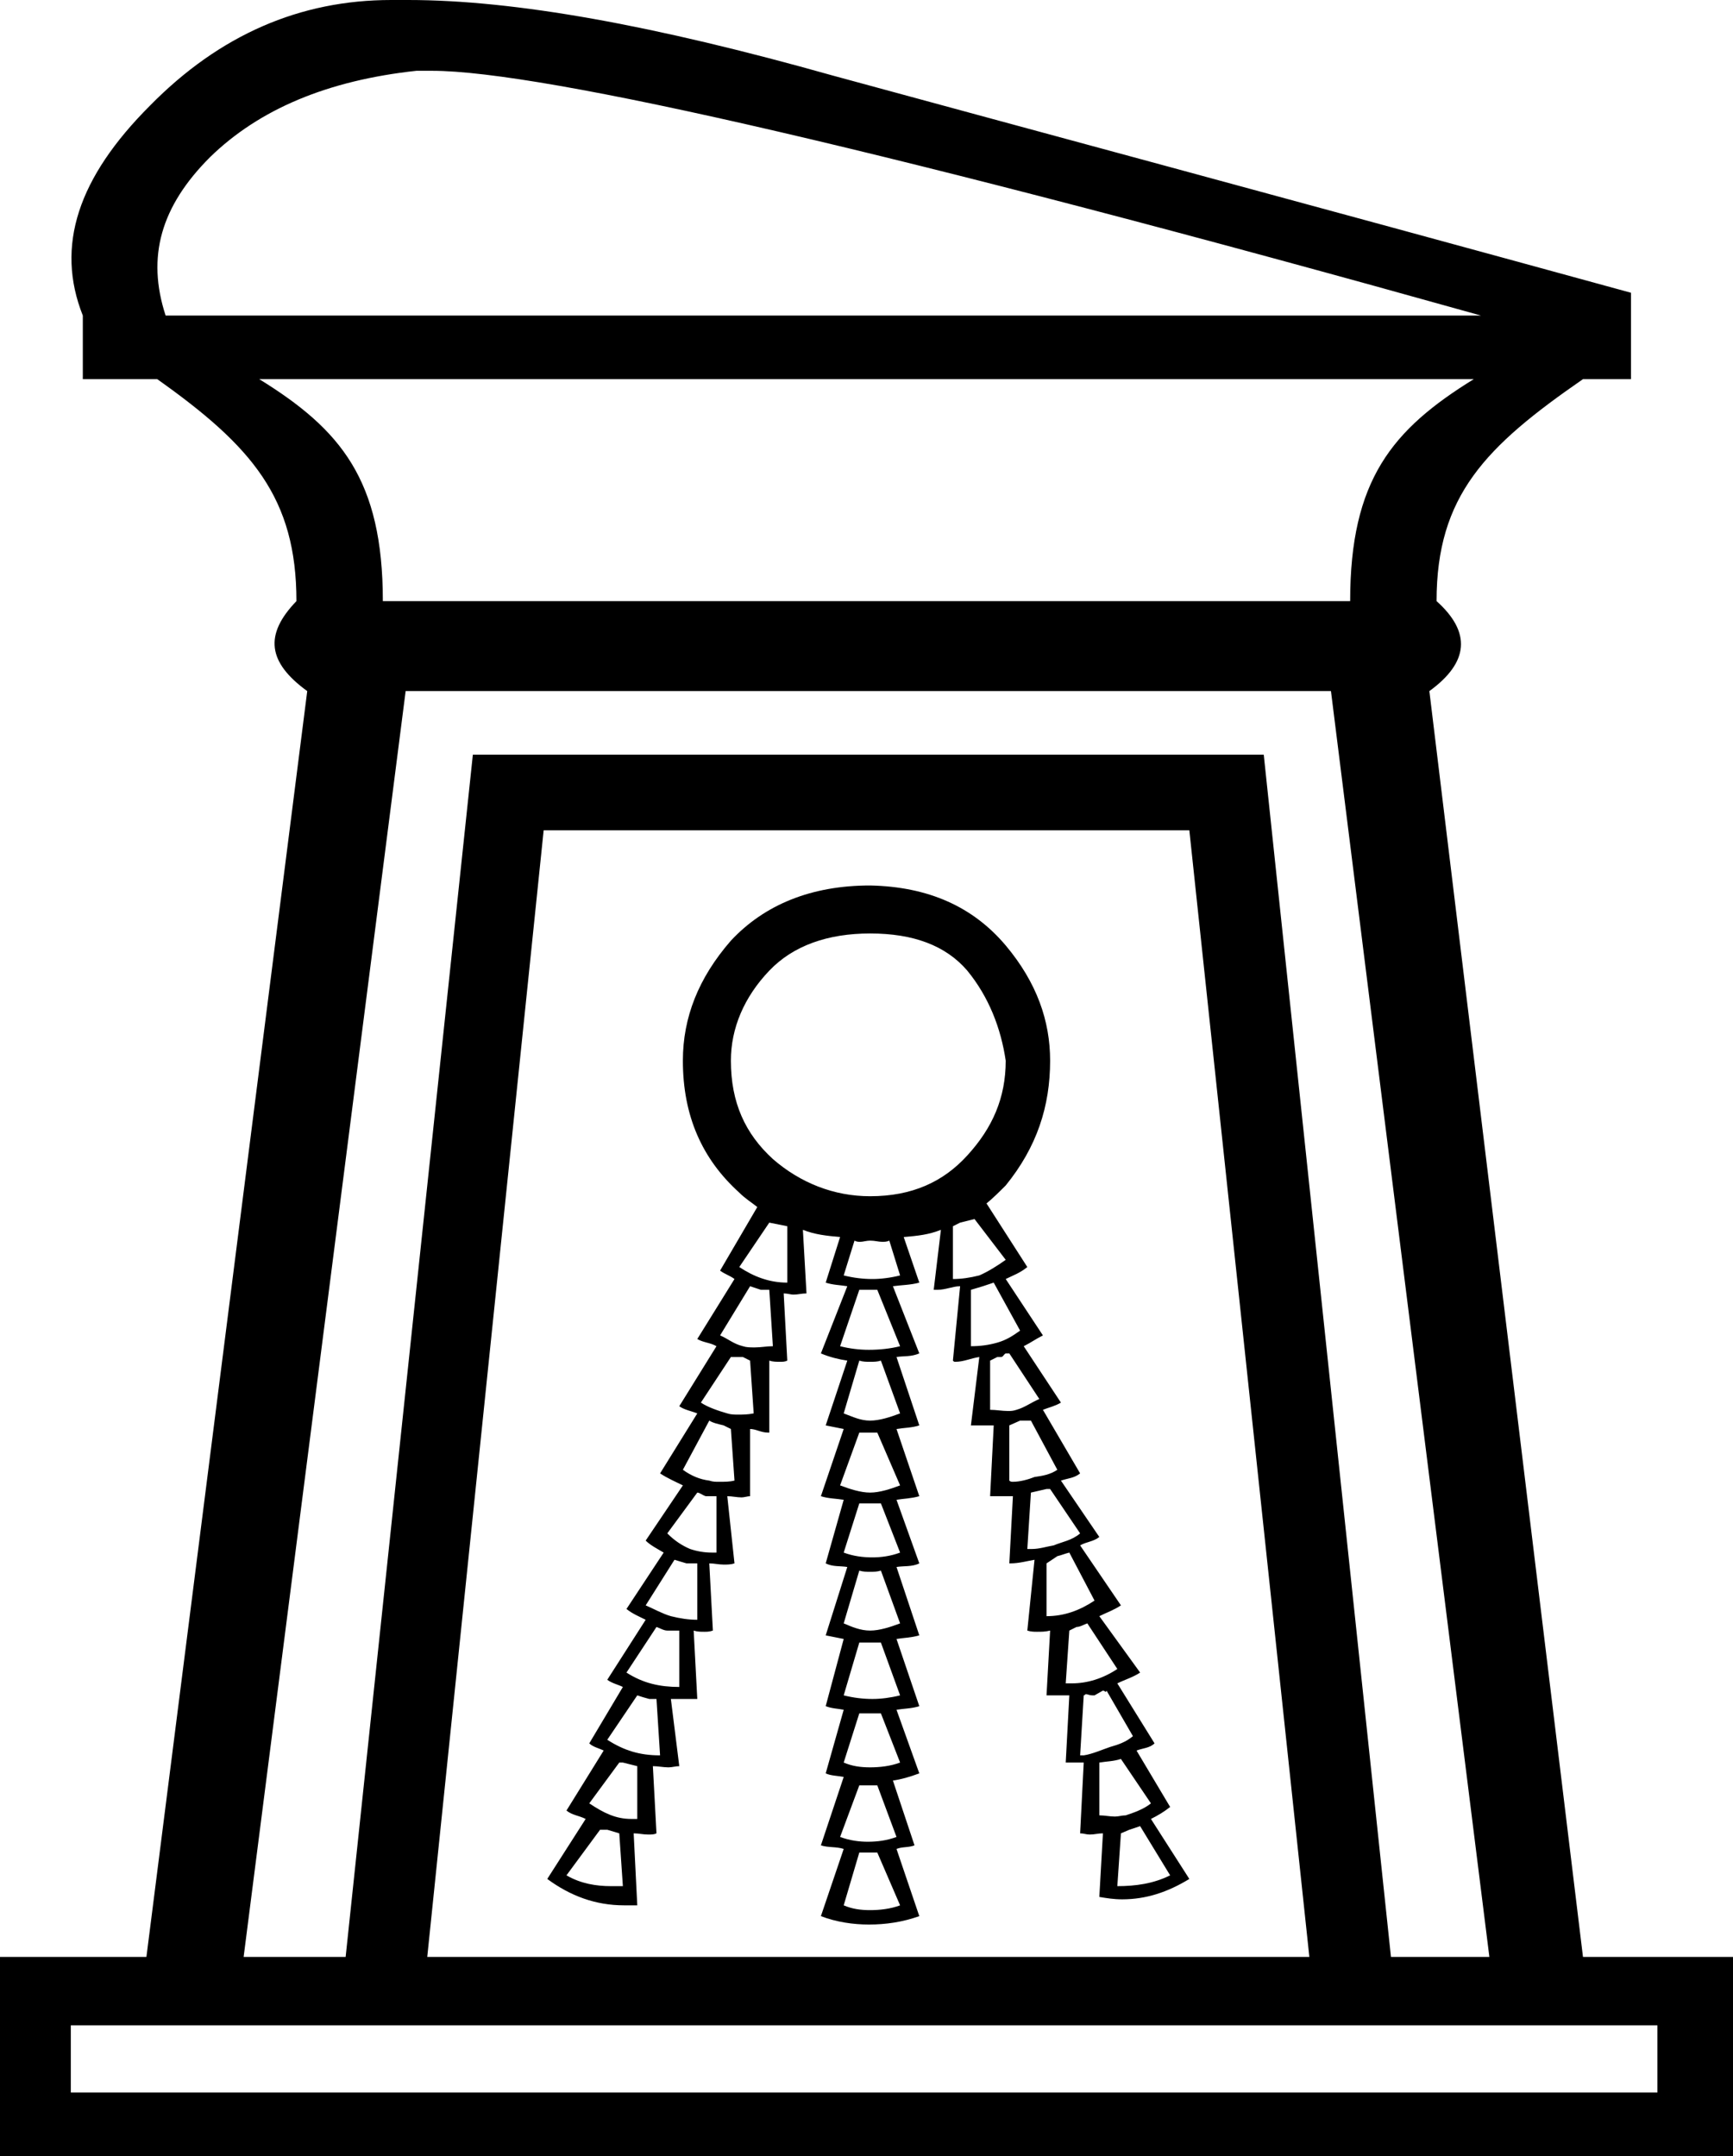 <?xml version='1.0' encoding ='UTF-8' standalone='no'?>
<svg width='14.44' height='17.97' xmlns='http://www.w3.org/2000/svg' xmlns:xlink='http://www.w3.org/1999/xlink'  version='1.1' >
<path style='fill:black; stroke:none' d=' M 3.6 0.59  C 4.52 0.59 7.45 1.26 12.34 2.63  L 1.38 2.63  C 1.22 2.14 1.34 1.72 1.75 1.31  C 2.16 0.91 2.73 0.67 3.47 0.59  C 3.51 0.59 3.55 0.59 3.6 0.59  Z  M 12.28 3.16  C 11.6 3.58 11.25 4 11.25 5.01  L 3.19 5.01  C 3.19 4 2.84 3.58 2.16 3.16  Z  M 7.25 7.78  C 7.61 7.78 7.88 7.88 8.06 8.09  C 8.24 8.31 8.34 8.57 8.38 8.84  C 8.38 9.15 8.27 9.4 8.06 9.63  C 7.86 9.85 7.6 9.97 7.25 9.97  C 7.25 9.97 7.25 9.97 7.25 9.97  C 6.95 9.97 6.67 9.86 6.44 9.66  C 6.21 9.45 6.09 9.19 6.09 8.84  C 6.09 8.57 6.2 8.31 6.41 8.09  C 6.61 7.88 6.9 7.78 7.25 7.78  Z  M 8.12 10.16  L 8.38 10.5  C 8.31 10.55 8.23 10.6 8.16 10.63  C 8.08 10.65 8.01 10.66 7.94 10.66  L 7.94 10.22  C 7.96 10.21 7.98 10.2 8 10.19  L 8.12 10.16  Z  M 7.41 10.34  L 7.5 10.63  C 7.42 10.65 7.34 10.66 7.27 10.66  C 7.19 10.66 7.11 10.65 7.03 10.63  L 7.12 10.34  C 7.14 10.35 7.15 10.35 7.17 10.35  C 7.19 10.35 7.22 10.34 7.25 10.34  C 7.29 10.34 7.32 10.35 7.35 10.35  C 7.37 10.35 7.39 10.35 7.41 10.34  Z  M 6.41 10.19  L 6.56 10.22  L 6.56 10.69  C 6.41 10.69 6.28 10.64 6.16 10.56  L 6.41 10.19  Z  M 8.28 10.69  L 8.5 11.09  C 8.43 11.14 8.38 11.17 8.31 11.19  C 8.24 11.21 8.17 11.22 8.09 11.22  L 8.09 10.75  L 8.19 10.72  C 8.22 10.71 8.25 10.7 8.28 10.69  Z  M 6.25 10.72  C 6.28 10.73 6.31 10.74 6.34 10.75  L 6.41 10.75  L 6.44 11.22  C 6.39 11.22 6.34 11.23 6.29 11.23  C 6.25 11.23 6.22 11.23 6.19 11.22  C 6.11 11.2 6.07 11.16 6 11.13  L 6.25 10.72  Z  M 7.31 10.75  L 7.5 11.22  C 7.42 11.24 7.33 11.25 7.24 11.25  C 7.16 11.25 7.08 11.24 7 11.22  L 7.16 10.75  C 7.17 10.75 7.18 10.75 7.19 10.75  C 7.21 10.75 7.23 10.75 7.25 10.75  Z  M 8.38 11.28  C 8.39 11.28 8.39 11.28 8.4 11.28  C 8.4 11.28 8.4 11.28 8.41 11.28  L 8.66 11.66  C 8.59 11.69 8.54 11.73 8.47 11.75  C 8.44 11.76 8.42 11.76 8.4 11.76  C 8.35 11.76 8.3 11.75 8.25 11.75  L 8.25 11.34  L 8.31 11.31  L 8.34 11.31  C 8.36 11.31 8.36 11.29 8.38 11.28  C 8.38 11.28 8.38 11.28 8.38 11.28  Z  M 6.19 11.31  L 6.25 11.34  L 6.28 11.78  C 6.23 11.79 6.19 11.79 6.15 11.79  C 6.12 11.79 6.09 11.79 6.06 11.78  C 5.99 11.76 5.9 11.73 5.84 11.69  L 6.09 11.31  Z  M 7.34 11.34  L 7.5 11.78  C 7.42 11.81 7.33 11.84 7.25 11.84  C 7.17 11.84 7.11 11.81 7.03 11.78  L 7.16 11.34  C 7.19 11.35 7.22 11.35 7.25 11.35  C 7.28 11.35 7.31 11.35 7.34 11.34  Z  M 8.59 11.84  L 8.81 12.25  C 8.75 12.29 8.69 12.3 8.62 12.31  C 8.57 12.33 8.5 12.35 8.44 12.35  C 8.43 12.35 8.42 12.35 8.41 12.34  L 8.41 11.88  L 8.5 11.84  Z  M 5.91 11.84  C 5.94 11.86 5.99 11.87 6.03 11.88  L 6.09 11.91  L 6.12 12.34  C 6.08 12.35 6.04 12.35 5.99 12.35  C 5.96 12.35 5.94 12.35 5.91 12.34  C 5.83 12.33 5.76 12.3 5.69 12.25  L 5.91 11.84  Z  M 7.31 11.94  L 7.5 12.38  C 7.42 12.41 7.33 12.44 7.25 12.44  C 7.17 12.44 7.08 12.41 7 12.38  L 7.16 11.94  C 7.17 11.94 7.18 11.94 7.19 11.94  C 7.21 11.94 7.23 11.94 7.25 11.94  Z  M 8.72 12.41  C 8.73 12.41 8.74 12.41 8.74 12.41  C 8.75 12.41 8.75 12.41 8.75 12.41  L 9 12.78  C 8.93 12.84 8.85 12.85 8.78 12.88  C 8.72 12.89 8.66 12.91 8.6 12.91  C 8.59 12.91 8.58 12.91 8.56 12.91  L 8.59 12.44  L 8.72 12.41  C 8.72 12.41 8.72 12.41 8.72 12.41  Z  M 5.81 12.44  C 5.83 12.44 5.85 12.46 5.88 12.47  L 5.97 12.47  L 5.97 12.94  C 5.96 12.94 5.94 12.94 5.93 12.94  C 5.87 12.94 5.81 12.93 5.75 12.91  C 5.68 12.88 5.62 12.84 5.56 12.78  L 5.81 12.44  Z  M 7.34 12.53  L 7.5 12.94  C 7.42 12.97 7.34 12.98 7.27 12.98  C 7.19 12.98 7.11 12.97 7.03 12.94  L 7.16 12.53  C 7.17 12.53 7.18 12.53 7.19 12.53  C 7.21 12.53 7.23 12.53 7.25 12.53  Z  M 8.91 12.94  L 9.12 13.34  C 9 13.42 8.87 13.47 8.72 13.47  L 8.72 13.03  L 8.81 12.97  C 8.85 12.96 8.87 12.95 8.91 12.94  Z  M 5.62 13  C 5.65 13.01 5.69 13.02 5.72 13.03  L 5.81 13.03  L 5.81 13.5  C 5.74 13.5 5.67 13.49 5.59 13.47  C 5.52 13.45 5.45 13.41 5.38 13.38  L 5.62 13  Z  M 7.34 13.09  L 7.5 13.53  C 7.42 13.56 7.33 13.59 7.25 13.59  C 7.17 13.59 7.1 13.56 7.03 13.53  L 7.16 13.09  C 7.19 13.1 7.22 13.1 7.25 13.1  C 7.28 13.1 7.31 13.1 7.34 13.09  Z  M 9.06 13.53  L 9.31 13.91  C 9.19 13.99 9.06 14.03 8.93 14.03  C 8.91 14.03 8.89 14.03 8.88 14.03  L 8.91 13.59  L 8.97 13.56  C 9 13.56 9.03 13.54 9.06 13.53  Z  M 5.47 13.56  C 5.5 13.57 5.53 13.59 5.56 13.59  L 5.66 13.59  L 5.66 14.06  C 5.5 14.06 5.36 14.03 5.22 13.94  L 5.47 13.56  Z  M 7.34 13.69  L 7.5 14.13  C 7.42 14.15 7.34 14.16 7.27 14.16  C 7.19 14.16 7.11 14.15 7.03 14.13  L 7.16 13.69  C 7.17 13.69 7.18 13.69 7.19 13.69  C 7.21 13.69 7.23 13.69 7.25 13.69  Z  M 5.31 14.13  C 5.34 14.14 5.37 14.15 5.41 14.16  L 5.47 14.16  L 5.5 14.63  C 5.33 14.63 5.2 14.59 5.06 14.5  L 5.31 14.13  Z  M 9.19 14.09  C 9.2 14.09 9.21 14.1 9.21 14.1  C 9.21 14.1 9.22 14.1 9.22 14.09  L 9.44 14.47  C 9.38 14.52 9.32 14.54 9.25 14.56  C 9.19 14.58 9.1 14.62 9.03 14.63  C 9.03 14.63 9.02 14.63 9.02 14.63  C 9.01 14.63 9.01 14.63 9 14.63  L 9.03 14.13  C 9.04 14.13 9.04 14.12 9.05 14.12  C 9.06 14.12 9.08 14.13 9.1 14.13  C 9.11 14.13 9.12 14.13 9.12 14.13  L 9.19 14.09  C 9.19 14.09 9.19 14.09 9.19 14.09  Z  M 7.34 14.28  L 7.5 14.69  C 7.42 14.72 7.33 14.73 7.25 14.73  C 7.17 14.73 7.1 14.72 7.03 14.69  L 7.16 14.28  C 7.17 14.28 7.18 14.28 7.19 14.28  C 7.21 14.28 7.23 14.28 7.25 14.28  Z  M 9.34 14.66  L 9.59 15.03  C 9.53 15.08 9.44 15.11 9.38 15.13  C 9.35 15.13 9.32 15.14 9.29 15.14  C 9.25 15.14 9.2 15.13 9.16 15.13  L 9.16 14.69  C 9.22 14.68 9.28 14.68 9.34 14.66  Z  M 5.18 14.69  C 5.18 14.69 5.19 14.69 5.19 14.69  C 5.23 14.7 5.27 14.71 5.31 14.72  L 5.31 15.16  C 5.29 15.16 5.28 15.16 5.26 15.16  C 5.13 15.16 5.03 15.11 4.91 15.03  L 5.16 14.69  C 5.16 14.69 5.16 14.69 5.16 14.69  C 5.17 14.69 5.18 14.69 5.18 14.69  Z  M 7.31 14.88  L 7.47 15.31  C 7.39 15.34 7.31 15.35 7.23 15.35  C 7.16 15.35 7.08 15.34 7 15.31  L 7.16 14.88  Z  M 9.5 15.22  L 9.75 15.63  C 9.61 15.7 9.46 15.72 9.31 15.72  L 9.34 15.28  L 9.41 15.25  C 9.44 15.24 9.47 15.23 9.5 15.22  Z  M 5.06 15.25  L 5.16 15.28  L 5.19 15.72  C 5.16 15.72 5.12 15.72 5.09 15.72  C 4.97 15.72 4.84 15.7 4.72 15.63  L 5 15.25  Z  M 7.31 15.44  L 7.5 15.88  C 7.42 15.91 7.33 15.92 7.25 15.92  C 7.17 15.92 7.1 15.91 7.03 15.88  L 7.16 15.44  C 7.18 15.44 7.2 15.44 7.23 15.44  C 7.26 15.44 7.28 15.44 7.31 15.44  Z  M 7.25 7.38  C 6.76 7.38 6.37 7.54 6.09 7.84  C 5.82 8.15 5.69 8.48 5.69 8.84  C 5.69 9.3 5.85 9.66 6.16 9.94  C 6.21 9.99 6.26 10.02 6.31 10.06  L 6 10.59  C 6.04 10.62 6.08 10.63 6.12 10.66  L 5.81 11.16  C 5.86 11.19 5.92 11.19 5.97 11.22  L 5.66 11.72  C 5.7 11.75 5.76 11.76 5.81 11.78  L 5.5 12.28  C 5.56 12.32 5.63 12.35 5.69 12.38  L 5.38 12.84  C 5.42 12.88 5.48 12.91 5.53 12.94  L 5.22 13.41  C 5.27 13.45 5.32 13.47 5.38 13.5  L 5.06 14  C 5.1 14.03 5.15 14.04 5.19 14.06  L 4.91 14.53  C 4.94 14.56 4.99 14.57 5.03 14.59  L 4.72 15.09  C 4.77 15.13 4.82 15.13 4.88 15.16  L 4.56 15.66  C 4.75 15.8 4.96 15.88 5.2 15.88  C 5.23 15.88 5.27 15.88 5.31 15.88  L 5.28 15.28  L 5.28 15.28  C 5.32 15.28 5.36 15.29 5.4 15.29  C 5.43 15.29 5.45 15.29 5.47 15.28  L 5.44 14.72  L 5.44 14.72  C 5.48 14.72 5.53 14.73 5.57 14.73  C 5.6 14.73 5.63 14.72 5.66 14.72  L 5.59 14.16  L 5.59 14.16  C 5.64 14.16 5.68 14.16 5.73 14.16  C 5.76 14.16 5.78 14.16 5.81 14.16  L 5.78 13.59  L 5.78 13.59  C 5.81 13.6 5.84 13.6 5.87 13.6  C 5.89 13.6 5.91 13.6 5.94 13.59  L 5.91 13.03  L 5.91 13.03  C 5.95 13.03 5.99 13.04 6.03 13.04  C 6.06 13.04 6.09 13.04 6.12 13.03  L 6.06 12.47  L 6.06 12.47  C 6.1 12.47 6.14 12.48 6.18 12.48  C 6.2 12.48 6.23 12.47 6.25 12.47  L 6.25 11.91  C 6.3 11.91 6.34 11.94 6.4 11.94  C 6.4 11.94 6.4 11.94 6.41 11.94  L 6.41 11.34  C 6.44 11.35 6.47 11.35 6.5 11.35  C 6.52 11.35 6.54 11.35 6.56 11.34  L 6.53 10.78  L 6.53 10.78  C 6.56 10.78 6.59 10.79 6.61 10.79  C 6.65 10.79 6.68 10.78 6.72 10.78  L 6.69 10.25  L 6.69 10.25  C 6.79 10.29 6.89 10.3 7 10.31  L 6.88 10.69  C 6.94 10.71 7 10.71 7.06 10.72  L 6.84 11.28  C 6.91 11.31 6.99 11.33 7.06 11.34  L 6.88 11.88  C 6.93 11.89 6.98 11.9 7.03 11.91  L 6.84 12.47  C 6.9 12.49 6.97 12.49 7.03 12.5  L 6.88 13.03  C 6.94 13.06 7 13.05 7.06 13.06  L 6.88 13.63  C 6.93 13.64 6.98 13.65 7.03 13.66  L 6.88 14.22  C 6.93 14.24 6.98 14.24 7.03 14.25  L 6.88 14.78  C 6.92 14.8 6.98 14.8 7.03 14.81  L 6.84 15.38  C 6.9 15.4 6.97 15.39 7.03 15.41  L 6.84 15.97  C 6.97 16.02 7.11 16.04 7.24 16.04  C 7.38 16.04 7.52 16.02 7.66 15.97  L 7.47 15.41  C 7.52 15.39 7.57 15.4 7.62 15.38  L 7.44 14.84  C 7.51 14.83 7.58 14.81 7.66 14.78  L 7.47 14.25  C 7.53 14.24 7.6 14.24 7.66 14.22  L 7.47 13.66  C 7.53 13.65 7.59 13.65 7.66 13.63  L 7.47 13.06  C 7.53 13.05 7.6 13.06 7.66 13.03  L 7.47 12.5  C 7.53 12.49 7.59 12.49 7.66 12.47  L 7.47 11.91  C 7.53 11.9 7.6 11.9 7.66 11.88  L 7.47 11.31  C 7.53 11.3 7.59 11.31 7.66 11.28  L 7.44 10.72  C 7.51 10.71 7.59 10.71 7.66 10.69  L 7.53 10.31  C 7.65 10.3 7.74 10.29 7.84 10.25  L 7.84 10.25  L 7.78 10.75  C 7.79 10.75 7.8 10.75 7.81 10.75  C 7.88 10.75 7.94 10.72 8 10.72  L 8 10.72  L 7.94 11.34  C 7.95 11.35 7.95 11.35 7.96 11.35  C 8.03 11.35 8.09 11.32 8.16 11.31  L 8.16 11.31  L 8.09 11.88  C 8.12 11.88 8.14 11.88 8.17 11.88  C 8.21 11.88 8.25 11.88 8.28 11.88  L 8.28 11.88  L 8.25 12.47  C 8.28 12.47 8.32 12.47 8.35 12.47  C 8.38 12.47 8.41 12.47 8.44 12.47  L 8.44 12.47  L 8.41 13.03  C 8.41 13.03 8.42 13.03 8.42 13.03  C 8.49 13.03 8.56 13.01 8.62 13  L 8.62 13  L 8.56 13.59  C 8.59 13.6 8.62 13.6 8.64 13.6  C 8.68 13.6 8.71 13.6 8.75 13.59  L 8.75 13.59  L 8.72 14.13  C 8.74 14.13 8.76 14.13 8.79 14.13  C 8.83 14.13 8.86 14.13 8.91 14.13  L 8.91 14.13  L 8.88 14.69  C 8.89 14.69 8.91 14.69 8.93 14.69  C 8.96 14.69 8.99 14.69 9.02 14.69  C 9.03 14.69 9.03 14.69 9.03 14.69  L 9 15.28  C 9.03 15.28 9.05 15.29 9.08 15.29  C 9.12 15.29 9.15 15.28 9.19 15.28  L 9.19 15.28  L 9.16 15.81  C 9.22 15.82 9.28 15.83 9.35 15.83  C 9.55 15.83 9.73 15.77 9.91 15.66  L 9.59 15.16  C 9.65 15.13 9.7 15.1 9.75 15.06  L 9.47 14.59  C 9.52 14.57 9.58 14.57 9.62 14.53  L 9.31 14.03  C 9.37 14 9.44 13.98 9.5 13.94  L 9.16 13.47  C 9.22 13.44 9.28 13.42 9.34 13.38  L 9 12.88  C 9.05 12.85 9.11 12.85 9.16 12.81  L 8.84 12.34  C 8.9 12.32 8.95 12.32 9 12.28  L 8.69 11.75  C 8.74 11.73 8.79 11.72 8.84 11.69  L 8.53 11.22  C 8.59 11.19 8.63 11.16 8.69 11.13  L 8.38 10.66  C 8.44 10.63 8.5 10.61 8.56 10.56  L 8.22 10.03  C 8.27 9.99 8.33 9.93 8.38 9.88  C 8.64 9.56 8.75 9.22 8.75 8.84  C 8.75 8.51 8.64 8.19 8.38 7.88  C 8.11 7.56 7.74 7.39 7.25 7.38  Z  M 9.91 6.92  L 10.91 16.31  L 3.56 16.31  L 4.53 6.92  Z  M 11.09 5.76  L 12.41 16.31  L 11.59 16.31  L 10.53 6.29  L 3.94 6.29  L 2.88 16.31  L 2.03 16.31  L 3.38 5.76  Z  M 13.81 16.88  L 13.81 17.44  L 0.59 17.44  L 0.59 16.88  Z  M 3.4 0  C 3.37 0 3.34 0 3.31 0  C 3.29 0 3.27 0 3.26 0  C 2.5 0 1.83 0.29 1.25 0.88  C 0.65 1.48 0.46 2.05 0.69 2.63  L 0.69 3.16  L 1.31 3.16  C 2.1 3.72 2.47 4.15 2.47 5.01  C 2.2 5.29 2.23 5.52 2.56 5.76  L 1.22 16.31  L 0 16.31  L 0 17.97  L 14.44 17.97  L 14.44 16.31  L 13.19 16.31  L 11.91 5.76  C 12.24 5.52 12.26 5.27 11.97 5.01  C 11.97 4.13 12.38 3.72 13.19 3.16  L 13.59 3.16  L 13.59 2.44  C 10.71 1.65 8.48 1.05 6.94 0.63  C 5.45 0.21 4.29 0 3.4 0  Z '/></svg>
